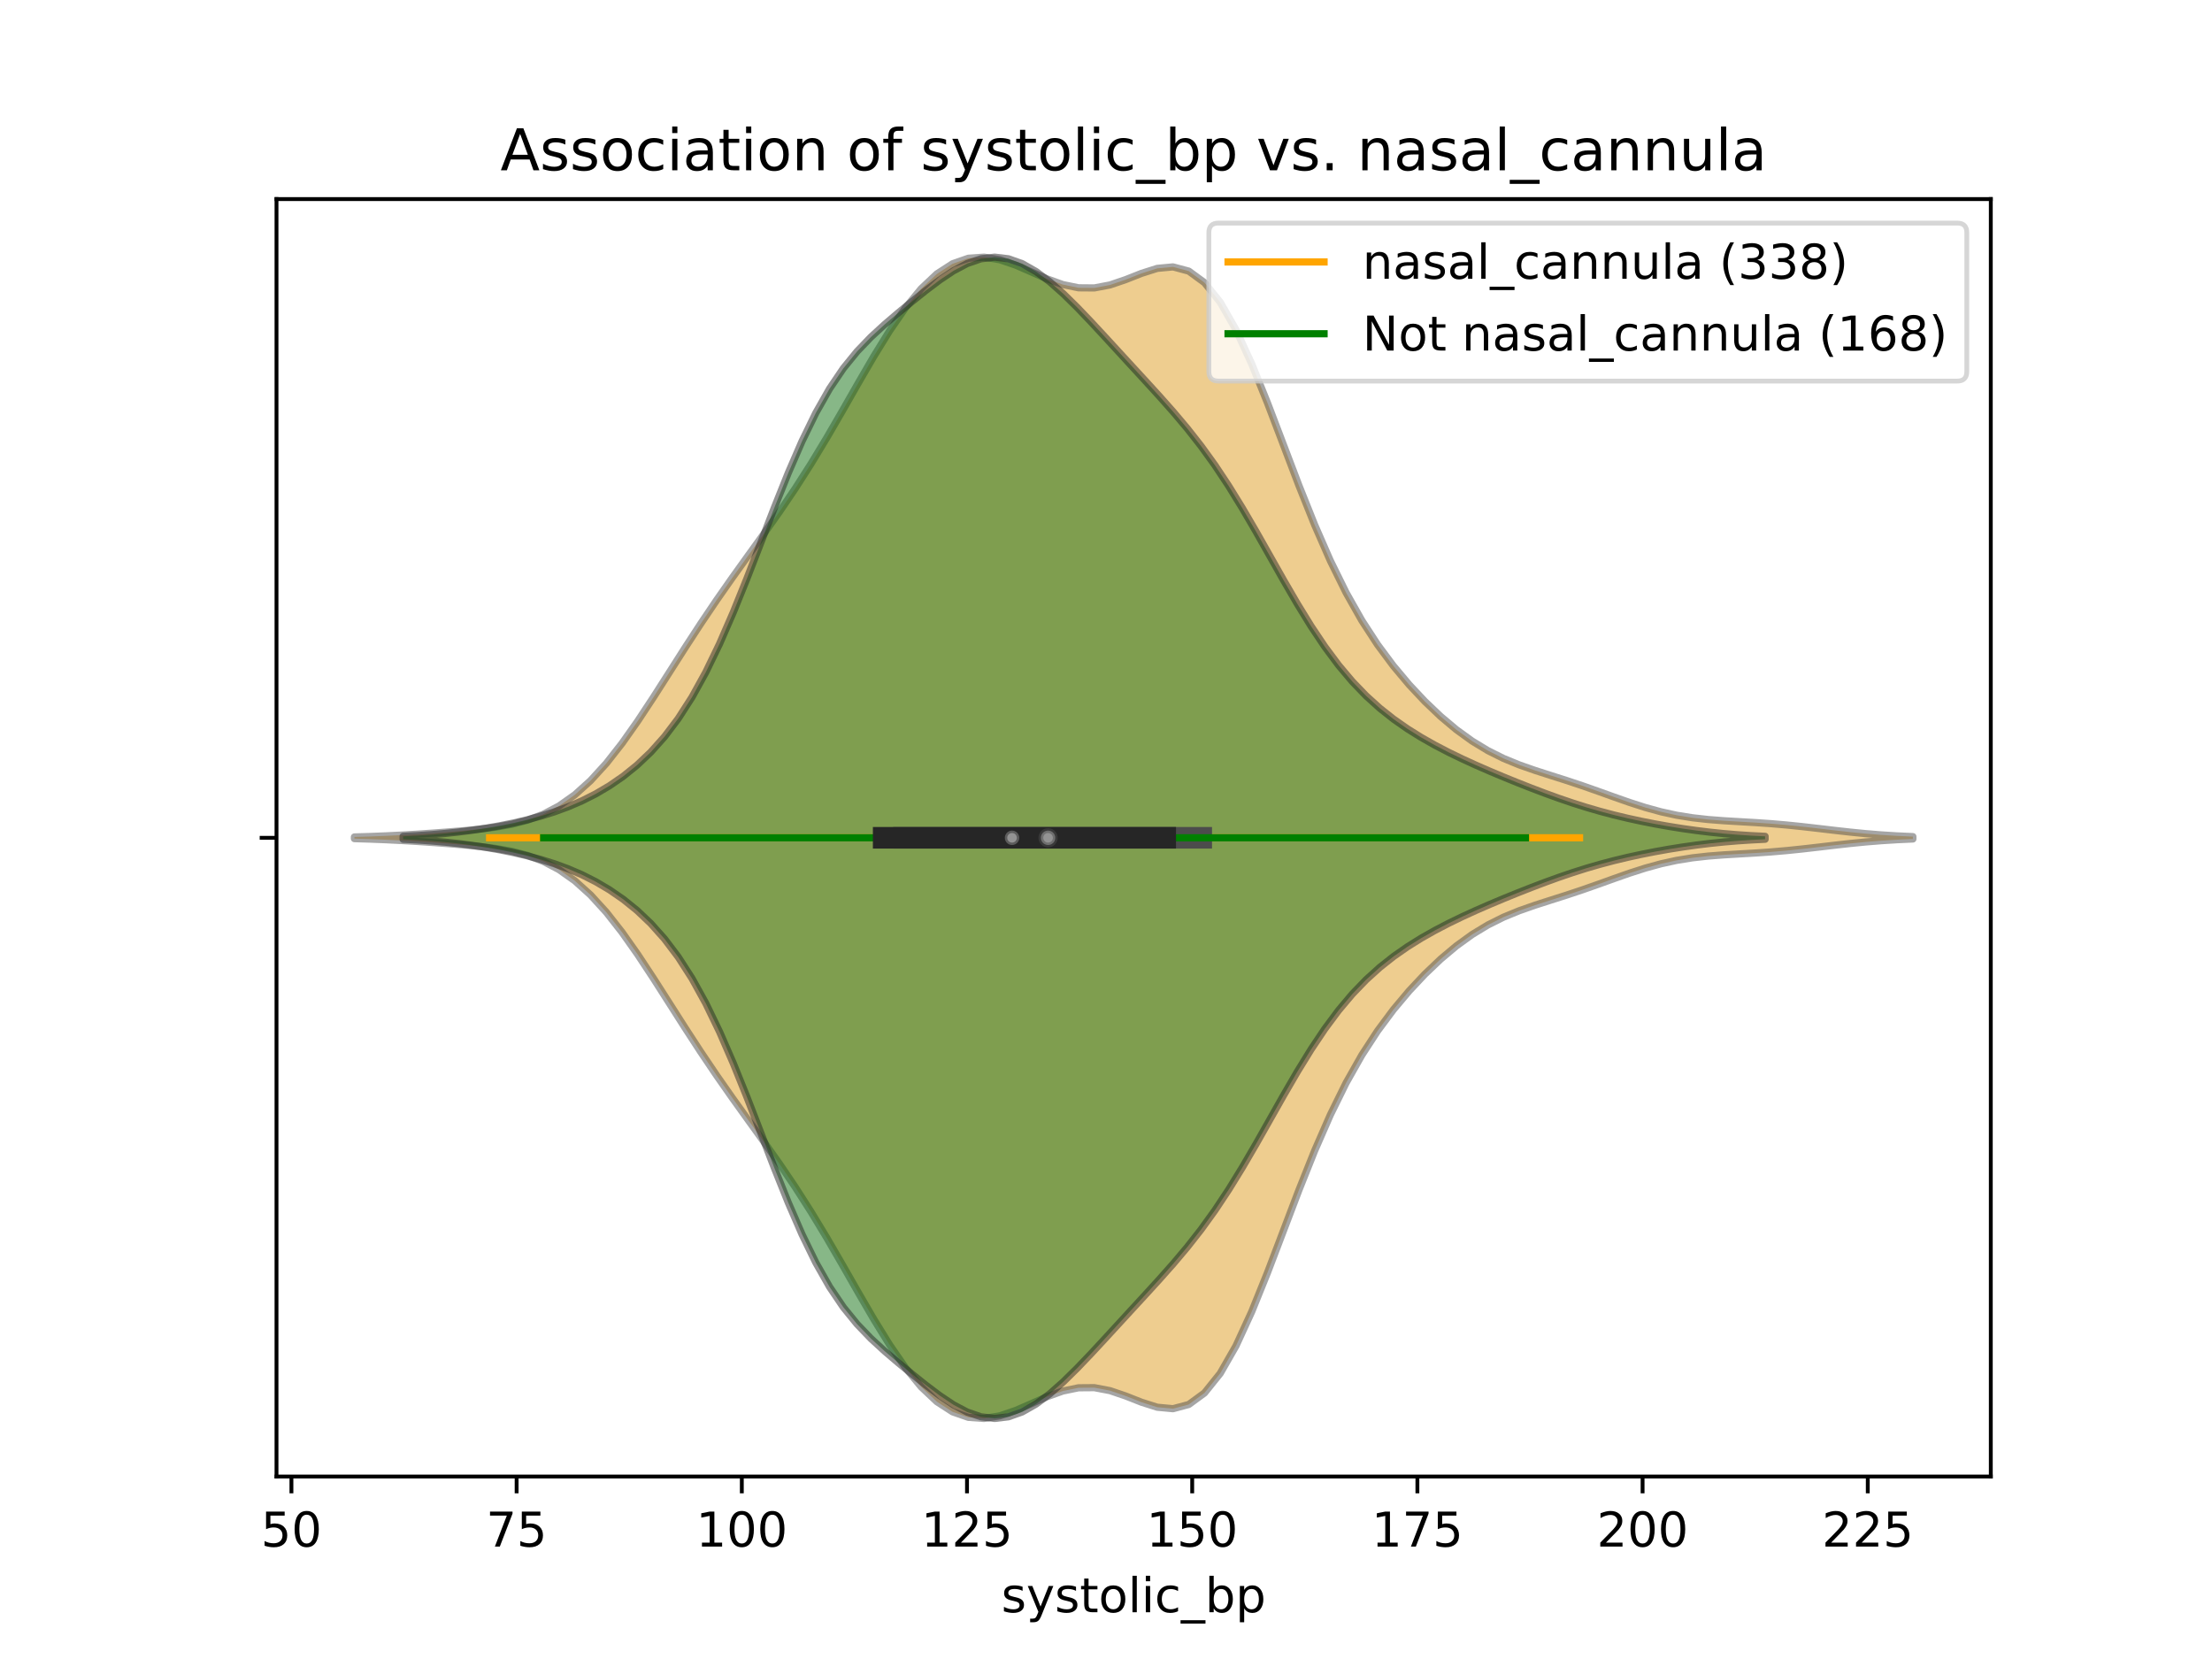<?xml version="1.0" encoding="utf-8" standalone="no"?>
<!DOCTYPE svg PUBLIC "-//W3C//DTD SVG 1.1//EN"
  "http://www.w3.org/Graphics/SVG/1.1/DTD/svg11.dtd">
<!-- Created with matplotlib (https://matplotlib.org/) -->
<svg height="345.6pt" version="1.1" viewBox="0 0 460.8 345.6" width="460.8pt" xmlns="http://www.w3.org/2000/svg" xmlns:xlink="http://www.w3.org/1999/xlink">
 <defs>
  <style type="text/css">
*{stroke-linecap:butt;stroke-linejoin:round;}
  </style>
 </defs>
 <g id="figure_1">
  <g id="patch_1">
   <path d="M 0 345.6 
L 460.8 345.6 
L 460.8 0 
L 0 0 
z
" style="fill:#ffffff;"/>
  </g>
  <g id="axes_1">
   <g id="patch_2">
    <path d="M 57.6 307.584 
L 414.72 307.584 
L 414.72 41.472 
L 57.6 41.472 
z
" style="fill:#ffffff;"/>
   </g>
   <g id="PolyCollection_1">
    <defs>
     <path d="M 73.833 -170.897 
L 73.833 -171.247 
L 77.112 -171.345 
L 80.391 -171.475 
L 83.671 -171.639 
L 86.95 -171.834 
L 90.229 -172.055 
L 93.509 -172.298 
L 96.788 -172.568 
L 100.067 -172.889 
L 103.347 -173.305 
L 106.626 -173.891 
L 109.905 -174.745 
L 113.185 -175.979 
L 116.464 -177.708 
L 119.743 -180.022 
L 123.023 -182.977 
L 126.302 -186.571 
L 129.581 -190.749 
L 132.861 -195.397 
L 136.14 -200.369 
L 139.42 -205.5 
L 142.699 -210.64 
L 145.978 -215.673 
L 149.258 -220.536 
L 152.537 -225.225 
L 155.816 -229.795 
L 159.096 -234.341 
L 162.375 -238.983 
L 165.654 -243.83 
L 168.934 -248.956 
L 172.213 -254.373 
L 175.492 -260.021 
L 178.772 -265.761 
L 182.051 -271.398 
L 185.33 -276.703 
L 188.61 -281.45 
L 191.889 -285.443 
L 195.168 -288.538 
L 198.448 -290.659 
L 201.727 -291.801 
L 205.006 -292.032 
L 208.286 -291.489 
L 211.565 -290.375 
L 214.844 -288.949 
L 218.124 -287.501 
L 221.403 -286.32 
L 224.682 -285.645 
L 227.962 -285.618 
L 231.241 -286.243 
L 234.52 -287.359 
L 237.8 -288.653 
L 241.079 -289.694 
L 244.358 -290.001 
L 247.638 -289.124 
L 250.917 -286.725 
L 254.196 -282.641 
L 257.476 -276.916 
L 260.755 -269.794 
L 264.034 -261.681 
L 267.314 -253.067 
L 270.593 -244.449 
L 273.872 -236.247 
L 277.152 -228.753 
L 280.431 -222.108 
L 283.71 -216.315 
L 286.99 -211.282 
L 290.269 -206.877 
L 293.548 -202.971 
L 296.828 -199.477 
L 300.107 -196.353 
L 303.386 -193.599 
L 306.666 -191.225 
L 309.945 -189.235 
L 313.224 -187.599 
L 316.504 -186.254 
L 319.783 -185.107 
L 323.062 -184.055 
L 326.342 -183.01 
L 329.621 -181.918 
L 332.9 -180.768 
L 336.18 -179.589 
L 339.459 -178.439 
L 342.739 -177.386 
L 346.018 -176.485 
L 349.297 -175.769 
L 352.577 -175.242 
L 355.856 -174.876 
L 359.135 -174.624 
L 362.415 -174.43 
L 365.694 -174.239 
L 368.973 -174.013 
L 372.253 -173.73 
L 375.532 -173.392 
L 378.811 -173.016 
L 382.091 -172.63 
L 385.37 -172.263 
L 388.649 -171.939 
L 391.929 -171.673 
L 395.208 -171.468 
L 398.487 -171.319 
L 398.487 -170.825 
L 398.487 -170.825 
L 395.208 -170.676 
L 391.929 -170.471 
L 388.649 -170.205 
L 385.37 -169.881 
L 382.091 -169.514 
L 378.811 -169.128 
L 375.532 -168.752 
L 372.253 -168.414 
L 368.973 -168.131 
L 365.694 -167.905 
L 362.415 -167.714 
L 359.135 -167.52 
L 355.856 -167.268 
L 352.577 -166.902 
L 349.297 -166.375 
L 346.018 -165.659 
L 342.739 -164.758 
L 339.459 -163.705 
L 336.18 -162.555 
L 332.9 -161.376 
L 329.621 -160.226 
L 326.342 -159.134 
L 323.062 -158.089 
L 319.783 -157.037 
L 316.504 -155.89 
L 313.224 -154.545 
L 309.945 -152.909 
L 306.666 -150.919 
L 303.386 -148.545 
L 300.107 -145.791 
L 296.828 -142.667 
L 293.548 -139.173 
L 290.269 -135.267 
L 286.99 -130.862 
L 283.71 -125.829 
L 280.431 -120.036 
L 277.152 -113.391 
L 273.872 -105.897 
L 270.593 -97.695 
L 267.314 -89.077 
L 264.034 -80.463 
L 260.755 -72.35 
L 257.476 -65.228 
L 254.196 -59.503 
L 250.917 -55.419 
L 247.638 -53.02 
L 244.358 -52.143 
L 241.079 -52.45 
L 237.8 -53.491 
L 234.52 -54.785 
L 231.241 -55.901 
L 227.962 -56.526 
L 224.682 -56.499 
L 221.403 -55.824 
L 218.124 -54.643 
L 214.844 -53.195 
L 211.565 -51.769 
L 208.286 -50.655 
L 205.006 -50.112 
L 201.727 -50.343 
L 198.448 -51.485 
L 195.168 -53.606 
L 191.889 -56.701 
L 188.61 -60.694 
L 185.33 -65.441 
L 182.051 -70.746 
L 178.772 -76.383 
L 175.492 -82.123 
L 172.213 -87.771 
L 168.934 -93.188 
L 165.654 -98.314 
L 162.375 -103.161 
L 159.096 -107.803 
L 155.816 -112.349 
L 152.537 -116.919 
L 149.258 -121.608 
L 145.978 -126.471 
L 142.699 -131.504 
L 139.42 -136.644 
L 136.14 -141.775 
L 132.861 -146.747 
L 129.581 -151.395 
L 126.302 -155.573 
L 123.023 -159.167 
L 119.743 -162.122 
L 116.464 -164.436 
L 113.185 -166.165 
L 109.905 -167.399 
L 106.626 -168.253 
L 103.347 -168.839 
L 100.067 -169.255 
L 96.788 -169.576 
L 93.509 -169.846 
L 90.229 -170.089 
L 86.95 -170.31 
L 83.671 -170.505 
L 80.391 -170.669 
L 77.112 -170.799 
L 73.833 -170.897 
z
" id="m62a062fa7e" style="stroke:#4c4c4c;stroke-opacity:0.5;stroke-width:1.5;"/>
    </defs>
    <g clip-path="url(#p3d7476fe04)">
     <use style="fill:#df9c20;fill-opacity:0.5;stroke:#4c4c4c;stroke-opacity:0.5;stroke-width:1.5;" x="0" xlink:href="#m62a062fa7e" y="345.6"/>
    </g>
   </g>
   <g id="PolyCollection_2">
    <defs>
     <path d="M 83.977 -170.767 
L 83.977 -171.377 
L 86.843 -171.522 
L 89.708 -171.715 
L 92.574 -171.96 
L 95.44 -172.265 
L 98.306 -172.632 
L 101.172 -173.063 
L 104.038 -173.565 
L 106.904 -174.143 
L 109.77 -174.81 
L 112.636 -175.582 
L 115.502 -176.481 
L 118.368 -177.535 
L 121.234 -178.769 
L 124.099 -180.215 
L 126.965 -181.906 
L 129.831 -183.882 
L 132.697 -186.195 
L 135.563 -188.914 
L 138.429 -192.123 
L 141.295 -195.914 
L 144.161 -200.372 
L 147.027 -205.555 
L 149.893 -211.47 
L 152.759 -218.05 
L 155.625 -225.148 
L 158.49 -232.541 
L 161.356 -239.955 
L 164.222 -247.097 
L 167.088 -253.703 
L 169.954 -259.58 
L 172.82 -264.63 
L 175.686 -268.865 
L 178.552 -272.389 
L 181.418 -275.374 
L 184.284 -278.006 
L 187.15 -280.451 
L 190.016 -282.808 
L 192.881 -285.099 
L 195.747 -287.263 
L 198.613 -289.18 
L 201.479 -290.702 
L 204.345 -291.687 
L 207.211 -292.032 
L 210.077 -291.69 
L 212.943 -290.674 
L 215.809 -289.047 
L 218.675 -286.908 
L 221.541 -284.37 
L 224.406 -281.551 
L 227.272 -278.554 
L 230.138 -275.465 
L 233.004 -272.344 
L 235.87 -269.226 
L 238.736 -266.111 
L 241.602 -262.967 
L 244.468 -259.735 
L 247.334 -256.335 
L 250.2 -252.684 
L 253.066 -248.717 
L 255.932 -244.402 
L 258.797 -239.756 
L 261.663 -234.848 
L 264.529 -229.791 
L 267.395 -224.725 
L 270.261 -219.798 
L 273.127 -215.144 
L 275.993 -210.863 
L 278.859 -207.014 
L 281.725 -203.612 
L 284.591 -200.638 
L 287.457 -198.047 
L 290.323 -195.78 
L 293.188 -193.778 
L 296.054 -191.988 
L 298.92 -190.366 
L 301.786 -188.874 
L 304.652 -187.486 
L 307.518 -186.176 
L 310.384 -184.927 
L 313.25 -183.725 
L 316.116 -182.56 
L 318.982 -181.432 
L 321.848 -180.344 
L 324.713 -179.307 
L 327.579 -178.33 
L 330.445 -177.423 
L 333.311 -176.591 
L 336.177 -175.833 
L 339.043 -175.145 
L 341.909 -174.523 
L 344.775 -173.959 
L 347.641 -173.449 
L 350.507 -172.992 
L 353.373 -172.589 
L 356.239 -172.24 
L 359.104 -171.946 
L 361.97 -171.706 
L 364.836 -171.518 
L 367.702 -171.375 
L 367.702 -170.769 
L 367.702 -170.769 
L 364.836 -170.626 
L 361.97 -170.438 
L 359.104 -170.198 
L 356.239 -169.904 
L 353.373 -169.555 
L 350.507 -169.152 
L 347.641 -168.695 
L 344.775 -168.185 
L 341.909 -167.621 
L 339.043 -166.999 
L 336.177 -166.311 
L 333.311 -165.553 
L 330.445 -164.721 
L 327.579 -163.814 
L 324.713 -162.837 
L 321.848 -161.8 
L 318.982 -160.712 
L 316.116 -159.584 
L 313.25 -158.419 
L 310.384 -157.217 
L 307.518 -155.968 
L 304.652 -154.658 
L 301.786 -153.27 
L 298.92 -151.778 
L 296.054 -150.156 
L 293.188 -148.366 
L 290.323 -146.364 
L 287.457 -144.097 
L 284.591 -141.506 
L 281.725 -138.532 
L 278.859 -135.13 
L 275.993 -131.281 
L 273.127 -127 
L 270.261 -122.346 
L 267.395 -117.419 
L 264.529 -112.353 
L 261.663 -107.296 
L 258.797 -102.388 
L 255.932 -97.742 
L 253.066 -93.427 
L 250.2 -89.46 
L 247.334 -85.809 
L 244.468 -82.409 
L 241.602 -79.177 
L 238.736 -76.033 
L 235.87 -72.918 
L 233.004 -69.8 
L 230.138 -66.679 
L 227.272 -63.59 
L 224.406 -60.593 
L 221.541 -57.774 
L 218.675 -55.236 
L 215.809 -53.097 
L 212.943 -51.47 
L 210.077 -50.454 
L 207.211 -50.112 
L 204.345 -50.457 
L 201.479 -51.442 
L 198.613 -52.964 
L 195.747 -54.881 
L 192.881 -57.045 
L 190.016 -59.336 
L 187.15 -61.693 
L 184.284 -64.138 
L 181.418 -66.77 
L 178.552 -69.755 
L 175.686 -73.279 
L 172.82 -77.514 
L 169.954 -82.564 
L 167.088 -88.441 
L 164.222 -95.047 
L 161.356 -102.189 
L 158.49 -109.603 
L 155.625 -116.996 
L 152.759 -124.094 
L 149.893 -130.674 
L 147.027 -136.589 
L 144.161 -141.772 
L 141.295 -146.23 
L 138.429 -150.021 
L 135.563 -153.23 
L 132.697 -155.949 
L 129.831 -158.262 
L 126.965 -160.238 
L 124.099 -161.929 
L 121.234 -163.375 
L 118.368 -164.609 
L 115.502 -165.663 
L 112.636 -166.562 
L 109.77 -167.334 
L 106.904 -168.001 
L 104.038 -168.579 
L 101.172 -169.081 
L 98.306 -169.512 
L 95.44 -169.879 
L 92.574 -170.184 
L 89.708 -170.429 
L 86.843 -170.622 
L 83.977 -170.767 
z
" id="m65efc81389" style="stroke:#262626;stroke-opacity:0.5;stroke-width:1.5;"/>
    </defs>
    <g clip-path="url(#p3d7476fe04)">
     <use style="fill:#107010;fill-opacity:0.5;stroke:#262626;stroke-opacity:0.5;stroke-width:1.5;" x="0" xlink:href="#m65efc81389" y="345.6"/>
    </g>
   </g>
   <g id="matplotlib.axis_1">
    <g id="xtick_1">
     <g id="line2d_1">
      <defs>
       <path d="M 0 0 
L 0 3.5 
" id="m0209c8f6e0" style="stroke:#000000;stroke-width:0.8;"/>
      </defs>
      <g>
       <use style="stroke:#000000;stroke-width:0.8;" x="60.71" xlink:href="#m0209c8f6e0" y="307.584"/>
      </g>
     </g>
     <g id="text_1">
      <!-- 50 -->
      <defs>
       <path d="M 10.797 72.906 
L 49.516 72.906 
L 49.516 64.594 
L 19.828 64.594 
L 19.828 46.734 
Q 21.969 47.469 24.109 47.828 
Q 26.266 48.188 28.422 48.188 
Q 40.625 48.188 47.75 41.5 
Q 54.891 34.812 54.891 23.391 
Q 54.891 11.625 47.562 5.094 
Q 40.234 -1.422 26.906 -1.422 
Q 22.312 -1.422 17.547 -0.641 
Q 12.797 0.141 7.719 1.703 
L 7.719 11.625 
Q 12.109 9.234 16.797 8.062 
Q 21.484 6.891 26.703 6.891 
Q 35.156 6.891 40.078 11.328 
Q 45.016 15.766 45.016 23.391 
Q 45.016 31 40.078 35.438 
Q 35.156 39.891 26.703 39.891 
Q 22.75 39.891 18.812 39.016 
Q 14.891 38.141 10.797 36.281 
z
" id="DejaVuSans-53"/>
       <path d="M 31.781 66.406 
Q 24.172 66.406 20.328 58.906 
Q 16.5 51.422 16.5 36.375 
Q 16.5 21.391 20.328 13.891 
Q 24.172 6.391 31.781 6.391 
Q 39.453 6.391 43.281 13.891 
Q 47.125 21.391 47.125 36.375 
Q 47.125 51.422 43.281 58.906 
Q 39.453 66.406 31.781 66.406 
z
M 31.781 74.219 
Q 44.047 74.219 50.516 64.516 
Q 56.984 54.828 56.984 36.375 
Q 56.984 17.969 50.516 8.266 
Q 44.047 -1.422 31.781 -1.422 
Q 19.531 -1.422 13.062 8.266 
Q 6.594 17.969 6.594 36.375 
Q 6.594 54.828 13.062 64.516 
Q 19.531 74.219 31.781 74.219 
z
" id="DejaVuSans-48"/>
      </defs>
      <g transform="translate(54.348 322.182)scale(0.1 -0.1)">
       <use xlink:href="#DejaVuSans-53"/>
       <use x="63.623" xlink:href="#DejaVuSans-48"/>
      </g>
     </g>
    </g>
    <g id="xtick_2">
     <g id="line2d_2">
      <g>
       <use style="stroke:#000000;stroke-width:0.8;" x="107.622" xlink:href="#m0209c8f6e0" y="307.584"/>
      </g>
     </g>
     <g id="text_2">
      <!-- 75 -->
      <defs>
       <path d="M 8.203 72.906 
L 55.078 72.906 
L 55.078 68.703 
L 28.609 0 
L 18.312 0 
L 43.219 64.594 
L 8.203 64.594 
z
" id="DejaVuSans-55"/>
      </defs>
      <g transform="translate(101.26 322.182)scale(0.1 -0.1)">
       <use xlink:href="#DejaVuSans-55"/>
       <use x="63.623" xlink:href="#DejaVuSans-53"/>
      </g>
     </g>
    </g>
    <g id="xtick_3">
     <g id="line2d_3">
      <g>
       <use style="stroke:#000000;stroke-width:0.8;" x="154.534" xlink:href="#m0209c8f6e0" y="307.584"/>
      </g>
     </g>
     <g id="text_3">
      <!-- 100 -->
      <defs>
       <path d="M 12.406 8.297 
L 28.516 8.297 
L 28.516 63.922 
L 10.984 60.406 
L 10.984 69.391 
L 28.422 72.906 
L 38.281 72.906 
L 38.281 8.297 
L 54.391 8.297 
L 54.391 0 
L 12.406 0 
z
" id="DejaVuSans-49"/>
      </defs>
      <g transform="translate(144.99 322.182)scale(0.1 -0.1)">
       <use xlink:href="#DejaVuSans-49"/>
       <use x="63.623" xlink:href="#DejaVuSans-48"/>
       <use x="127.246" xlink:href="#DejaVuSans-48"/>
      </g>
     </g>
    </g>
    <g id="xtick_4">
     <g id="line2d_4">
      <g>
       <use style="stroke:#000000;stroke-width:0.8;" x="201.445" xlink:href="#m0209c8f6e0" y="307.584"/>
      </g>
     </g>
     <g id="text_4">
      <!-- 125 -->
      <defs>
       <path d="M 19.188 8.297 
L 53.609 8.297 
L 53.609 0 
L 7.328 0 
L 7.328 8.297 
Q 12.938 14.109 22.625 23.891 
Q 32.328 33.688 34.812 36.531 
Q 39.547 41.844 41.422 45.531 
Q 43.312 49.219 43.312 52.781 
Q 43.312 58.594 39.234 62.25 
Q 35.156 65.922 28.609 65.922 
Q 23.969 65.922 18.812 64.312 
Q 13.672 62.703 7.812 59.422 
L 7.812 69.391 
Q 13.766 71.781 18.938 73 
Q 24.125 74.219 28.422 74.219 
Q 39.75 74.219 46.484 68.547 
Q 53.219 62.891 53.219 53.422 
Q 53.219 48.922 51.531 44.891 
Q 49.859 40.875 45.406 35.406 
Q 44.188 33.984 37.641 27.219 
Q 31.109 20.453 19.188 8.297 
z
" id="DejaVuSans-50"/>
      </defs>
      <g transform="translate(191.902 322.182)scale(0.1 -0.1)">
       <use xlink:href="#DejaVuSans-49"/>
       <use x="63.623" xlink:href="#DejaVuSans-50"/>
       <use x="127.246" xlink:href="#DejaVuSans-53"/>
      </g>
     </g>
    </g>
    <g id="xtick_5">
     <g id="line2d_5">
      <g>
       <use style="stroke:#000000;stroke-width:0.8;" x="248.357" xlink:href="#m0209c8f6e0" y="307.584"/>
      </g>
     </g>
     <g id="text_5">
      <!-- 150 -->
      <g transform="translate(238.813 322.182)scale(0.1 -0.1)">
       <use xlink:href="#DejaVuSans-49"/>
       <use x="63.623" xlink:href="#DejaVuSans-53"/>
       <use x="127.246" xlink:href="#DejaVuSans-48"/>
      </g>
     </g>
    </g>
    <g id="xtick_6">
     <g id="line2d_6">
      <g>
       <use style="stroke:#000000;stroke-width:0.8;" x="295.269" xlink:href="#m0209c8f6e0" y="307.584"/>
      </g>
     </g>
     <g id="text_6">
      <!-- 175 -->
      <g transform="translate(285.725 322.182)scale(0.1 -0.1)">
       <use xlink:href="#DejaVuSans-49"/>
       <use x="63.623" xlink:href="#DejaVuSans-55"/>
       <use x="127.246" xlink:href="#DejaVuSans-53"/>
      </g>
     </g>
    </g>
    <g id="xtick_7">
     <g id="line2d_7">
      <g>
       <use style="stroke:#000000;stroke-width:0.8;" x="342.18" xlink:href="#m0209c8f6e0" y="307.584"/>
      </g>
     </g>
     <g id="text_7">
      <!-- 200 -->
      <g transform="translate(332.637 322.182)scale(0.1 -0.1)">
       <use xlink:href="#DejaVuSans-50"/>
       <use x="63.623" xlink:href="#DejaVuSans-48"/>
       <use x="127.246" xlink:href="#DejaVuSans-48"/>
      </g>
     </g>
    </g>
    <g id="xtick_8">
     <g id="line2d_8">
      <g>
       <use style="stroke:#000000;stroke-width:0.8;" x="389.092" xlink:href="#m0209c8f6e0" y="307.584"/>
      </g>
     </g>
     <g id="text_8">
      <!-- 225 -->
      <g transform="translate(379.548 322.182)scale(0.1 -0.1)">
       <use xlink:href="#DejaVuSans-50"/>
       <use x="63.623" xlink:href="#DejaVuSans-50"/>
       <use x="127.246" xlink:href="#DejaVuSans-53"/>
      </g>
     </g>
    </g>
    <g id="text_9">
     <!-- systolic_bp -->
     <defs>
      <path d="M 44.281 53.078 
L 44.281 44.578 
Q 40.484 46.531 36.375 47.5 
Q 32.281 48.484 27.875 48.484 
Q 21.188 48.484 17.844 46.438 
Q 14.5 44.391 14.5 40.281 
Q 14.5 37.156 16.891 35.375 
Q 19.281 33.594 26.516 31.984 
L 29.594 31.297 
Q 39.156 29.25 43.188 25.516 
Q 47.219 21.781 47.219 15.094 
Q 47.219 7.469 41.188 3.016 
Q 35.156 -1.422 24.609 -1.422 
Q 20.219 -1.422 15.453 -0.562 
Q 10.688 0.297 5.422 2 
L 5.422 11.281 
Q 10.406 8.688 15.234 7.391 
Q 20.062 6.109 24.812 6.109 
Q 31.156 6.109 34.562 8.281 
Q 37.984 10.453 37.984 14.406 
Q 37.984 18.062 35.516 20.016 
Q 33.062 21.969 24.703 23.781 
L 21.578 24.516 
Q 13.234 26.266 9.516 29.906 
Q 5.812 33.547 5.812 39.891 
Q 5.812 47.609 11.281 51.797 
Q 16.75 56 26.812 56 
Q 31.781 56 36.172 55.266 
Q 40.578 54.547 44.281 53.078 
z
" id="DejaVuSans-115"/>
      <path d="M 32.172 -5.078 
Q 28.375 -14.844 24.75 -17.812 
Q 21.141 -20.797 15.094 -20.797 
L 7.906 -20.797 
L 7.906 -13.281 
L 13.188 -13.281 
Q 16.891 -13.281 18.938 -11.516 
Q 21 -9.766 23.484 -3.219 
L 25.094 0.875 
L 2.984 54.688 
L 12.5 54.688 
L 29.594 11.922 
L 46.688 54.688 
L 56.203 54.688 
z
" id="DejaVuSans-121"/>
      <path d="M 18.312 70.219 
L 18.312 54.688 
L 36.812 54.688 
L 36.812 47.703 
L 18.312 47.703 
L 18.312 18.016 
Q 18.312 11.328 20.141 9.422 
Q 21.969 7.516 27.594 7.516 
L 36.812 7.516 
L 36.812 0 
L 27.594 0 
Q 17.188 0 13.234 3.875 
Q 9.281 7.766 9.281 18.016 
L 9.281 47.703 
L 2.688 47.703 
L 2.688 54.688 
L 9.281 54.688 
L 9.281 70.219 
z
" id="DejaVuSans-116"/>
      <path d="M 30.609 48.391 
Q 23.391 48.391 19.188 42.75 
Q 14.984 37.109 14.984 27.297 
Q 14.984 17.484 19.156 11.844 
Q 23.344 6.203 30.609 6.203 
Q 37.797 6.203 41.984 11.859 
Q 46.188 17.531 46.188 27.297 
Q 46.188 37.016 41.984 42.703 
Q 37.797 48.391 30.609 48.391 
z
M 30.609 56 
Q 42.328 56 49.016 48.375 
Q 55.719 40.766 55.719 27.297 
Q 55.719 13.875 49.016 6.219 
Q 42.328 -1.422 30.609 -1.422 
Q 18.844 -1.422 12.172 6.219 
Q 5.516 13.875 5.516 27.297 
Q 5.516 40.766 12.172 48.375 
Q 18.844 56 30.609 56 
z
" id="DejaVuSans-111"/>
      <path d="M 9.422 75.984 
L 18.406 75.984 
L 18.406 0 
L 9.422 0 
z
" id="DejaVuSans-108"/>
      <path d="M 9.422 54.688 
L 18.406 54.688 
L 18.406 0 
L 9.422 0 
z
M 9.422 75.984 
L 18.406 75.984 
L 18.406 64.594 
L 9.422 64.594 
z
" id="DejaVuSans-105"/>
      <path d="M 48.781 52.594 
L 48.781 44.188 
Q 44.969 46.297 41.141 47.344 
Q 37.312 48.391 33.406 48.391 
Q 24.656 48.391 19.812 42.844 
Q 14.984 37.312 14.984 27.297 
Q 14.984 17.281 19.812 11.734 
Q 24.656 6.203 33.406 6.203 
Q 37.312 6.203 41.141 7.25 
Q 44.969 8.297 48.781 10.406 
L 48.781 2.094 
Q 45.016 0.344 40.984 -0.531 
Q 36.969 -1.422 32.422 -1.422 
Q 20.062 -1.422 12.781 6.344 
Q 5.516 14.109 5.516 27.297 
Q 5.516 40.672 12.859 48.328 
Q 20.219 56 33.016 56 
Q 37.156 56 41.109 55.141 
Q 45.062 54.297 48.781 52.594 
z
" id="DejaVuSans-99"/>
      <path d="M 50.984 -16.609 
L 50.984 -23.578 
L -0.984 -23.578 
L -0.984 -16.609 
z
" id="DejaVuSans-95"/>
      <path d="M 48.688 27.297 
Q 48.688 37.203 44.609 42.844 
Q 40.531 48.484 33.406 48.484 
Q 26.266 48.484 22.188 42.844 
Q 18.109 37.203 18.109 27.297 
Q 18.109 17.391 22.188 11.75 
Q 26.266 6.109 33.406 6.109 
Q 40.531 6.109 44.609 11.75 
Q 48.688 17.391 48.688 27.297 
z
M 18.109 46.391 
Q 20.953 51.266 25.266 53.625 
Q 29.594 56 35.594 56 
Q 45.562 56 51.781 48.094 
Q 58.016 40.188 58.016 27.297 
Q 58.016 14.406 51.781 6.484 
Q 45.562 -1.422 35.594 -1.422 
Q 29.594 -1.422 25.266 0.953 
Q 20.953 3.328 18.109 8.203 
L 18.109 0 
L 9.078 0 
L 9.078 75.984 
L 18.109 75.984 
z
" id="DejaVuSans-98"/>
      <path d="M 18.109 8.203 
L 18.109 -20.797 
L 9.078 -20.797 
L 9.078 54.688 
L 18.109 54.688 
L 18.109 46.391 
Q 20.953 51.266 25.266 53.625 
Q 29.594 56 35.594 56 
Q 45.562 56 51.781 48.094 
Q 58.016 40.188 58.016 27.297 
Q 58.016 14.406 51.781 6.484 
Q 45.562 -1.422 35.594 -1.422 
Q 29.594 -1.422 25.266 0.953 
Q 20.953 3.328 18.109 8.203 
z
M 48.688 27.297 
Q 48.688 37.203 44.609 42.844 
Q 40.531 48.484 33.406 48.484 
Q 26.266 48.484 22.188 42.844 
Q 18.109 37.203 18.109 27.297 
Q 18.109 17.391 22.188 11.75 
Q 26.266 6.109 33.406 6.109 
Q 40.531 6.109 44.609 11.75 
Q 48.688 17.391 48.688 27.297 
z
" id="DejaVuSans-112"/>
     </defs>
     <g transform="translate(208.596 335.861)scale(0.1 -0.1)">
      <use xlink:href="#DejaVuSans-115"/>
      <use x="52.1" xlink:href="#DejaVuSans-121"/>
      <use x="111.279" xlink:href="#DejaVuSans-115"/>
      <use x="163.379" xlink:href="#DejaVuSans-116"/>
      <use x="202.588" xlink:href="#DejaVuSans-111"/>
      <use x="263.77" xlink:href="#DejaVuSans-108"/>
      <use x="291.553" xlink:href="#DejaVuSans-105"/>
      <use x="319.336" xlink:href="#DejaVuSans-99"/>
      <use x="374.316" xlink:href="#DejaVuSans-95"/>
      <use x="424.316" xlink:href="#DejaVuSans-98"/>
      <use x="487.793" xlink:href="#DejaVuSans-112"/>
     </g>
    </g>
   </g>
   <g id="matplotlib.axis_2">
    <g id="ytick_1">
     <g id="line2d_9">
      <defs>
       <path d="M 0 0 
L -3.5 0 
" id="m817c379d6f" style="stroke:#000000;stroke-width:0.8;"/>
      </defs>
      <g>
       <use style="stroke:#000000;stroke-width:0.8;" x="57.6" xlink:href="#m817c379d6f" y="174.528"/>
      </g>
     </g>
    </g>
   </g>
   <g id="line2d_10">
    <path clip-path="url(#p3d7476fe04)" d="M 101.993 174.528 
L 329.045 174.528 
" style="fill:none;stroke:#ffa500;stroke-linecap:square;stroke-width:1.5;"/>
   </g>
   <g id="line2d_11">
    <path clip-path="url(#p3d7476fe04)" d="M 188.31 174.528 
L 250.233 174.528 
" style="fill:none;stroke:#4c4c4c;stroke-linecap:square;stroke-width:4.5;"/>
   </g>
   <g id="line2d_12">
    <path clip-path="url(#p3d7476fe04)" d="M 113.251 174.528 
L 317.786 174.528 
" style="fill:none;stroke:#008000;stroke-linecap:square;stroke-width:1.5;"/>
   </g>
   <g id="line2d_13">
    <path clip-path="url(#p3d7476fe04)" d="M 184.088 174.528 
L 242.728 174.528 
" style="fill:none;stroke:#262626;stroke-linecap:square;stroke-width:4.5;"/>
   </g>
   <g id="patch_3">
    <path d="M 57.6 307.584 
L 57.6 41.472 
" style="fill:none;stroke:#000000;stroke-linecap:square;stroke-linejoin:miter;stroke-width:0.8;"/>
   </g>
   <g id="patch_4">
    <path d="M 414.72 307.584 
L 414.72 41.472 
" style="fill:none;stroke:#000000;stroke-linecap:square;stroke-linejoin:miter;stroke-width:0.8;"/>
   </g>
   <g id="patch_5">
    <path d="M 57.6 307.584 
L 414.72 307.584 
" style="fill:none;stroke:#000000;stroke-linecap:square;stroke-linejoin:miter;stroke-width:0.8;"/>
   </g>
   <g id="patch_6">
    <path d="M 57.6 41.472 
L 414.72 41.472 
" style="fill:none;stroke:#000000;stroke-linecap:square;stroke-linejoin:miter;stroke-width:0.8;"/>
   </g>
   <g id="PathCollection_1">
    <defs>
     <path d="M 0 1.5 
C 0.398 1.5 0.779 1.342 1.061 1.061 
C 1.342 0.779 1.5 0.398 1.5 0 
C 1.5 -0.398 1.342 -0.779 1.061 -1.061 
C 0.779 -1.342 0.398 -1.5 0 -1.5 
C -0.398 -1.5 -0.779 -1.342 -1.061 -1.061 
C -1.342 -0.779 -1.5 -0.398 -1.5 0 
C -1.5 0.398 -1.342 0.779 -1.061 1.061 
C -0.779 1.342 -0.398 1.5 0 1.5 
z
" id="mc00b286a8b" style="stroke:#4c4c4c;stroke-opacity:0.5;"/>
    </defs>
    <g clip-path="url(#p3d7476fe04)">
     <use style="fill:#ffffff;fill-opacity:0.5;stroke:#4c4c4c;stroke-opacity:0.5;" x="218.334" xlink:href="#mc00b286a8b" y="174.528"/>
    </g>
   </g>
   <g id="PathCollection_2">
    <defs>
     <path d="M 0 1.5 
C 0.398 1.5 0.779 1.342 1.061 1.061 
C 1.342 0.779 1.5 0.398 1.5 0 
C 1.5 -0.398 1.342 -0.779 1.061 -1.061 
C 0.779 -1.342 0.398 -1.5 0 -1.5 
C -0.398 -1.5 -0.779 -1.342 -1.061 -1.061 
C -1.342 -0.779 -1.5 -0.398 -1.5 0 
C -1.5 0.398 -1.342 0.779 -1.061 1.061 
C -0.779 1.342 -0.398 1.5 0 1.5 
z
" id="mec6020480e" style="stroke:#262626;stroke-opacity:0.5;"/>
    </defs>
    <g clip-path="url(#p3d7476fe04)">
     <use style="fill:#ffffff;fill-opacity:0.5;stroke:#262626;stroke-opacity:0.5;" x="210.828" xlink:href="#mec6020480e" y="174.528"/>
    </g>
   </g>
   <g id="text_10">
    <!-- Association of systolic_bp vs. nasal_cannula -->
    <defs>
     <path d="M 34.188 63.188 
L 20.797 26.906 
L 47.609 26.906 
z
M 28.609 72.906 
L 39.797 72.906 
L 67.578 0 
L 57.328 0 
L 50.688 18.703 
L 17.828 18.703 
L 11.188 0 
L 0.781 0 
z
" id="DejaVuSans-65"/>
     <path d="M 34.281 27.484 
Q 23.391 27.484 19.188 25 
Q 14.984 22.516 14.984 16.5 
Q 14.984 11.719 18.141 8.906 
Q 21.297 6.109 26.703 6.109 
Q 34.188 6.109 38.703 11.406 
Q 43.219 16.703 43.219 25.484 
L 43.219 27.484 
z
M 52.203 31.203 
L 52.203 0 
L 43.219 0 
L 43.219 8.297 
Q 40.141 3.328 35.547 0.953 
Q 30.953 -1.422 24.312 -1.422 
Q 15.922 -1.422 10.953 3.297 
Q 6 8.016 6 15.922 
Q 6 25.141 12.172 29.828 
Q 18.359 34.516 30.609 34.516 
L 43.219 34.516 
L 43.219 35.406 
Q 43.219 41.609 39.141 45 
Q 35.062 48.391 27.688 48.391 
Q 23 48.391 18.547 47.266 
Q 14.109 46.141 10.016 43.891 
L 10.016 52.203 
Q 14.938 54.109 19.578 55.047 
Q 24.219 56 28.609 56 
Q 40.484 56 46.344 49.844 
Q 52.203 43.703 52.203 31.203 
z
" id="DejaVuSans-97"/>
     <path d="M 54.891 33.016 
L 54.891 0 
L 45.906 0 
L 45.906 32.719 
Q 45.906 40.484 42.875 44.328 
Q 39.844 48.188 33.797 48.188 
Q 26.516 48.188 22.312 43.547 
Q 18.109 38.922 18.109 30.906 
L 18.109 0 
L 9.078 0 
L 9.078 54.688 
L 18.109 54.688 
L 18.109 46.188 
Q 21.344 51.125 25.703 53.562 
Q 30.078 56 35.797 56 
Q 45.219 56 50.047 50.172 
Q 54.891 44.344 54.891 33.016 
z
" id="DejaVuSans-110"/>
     <path id="DejaVuSans-32"/>
     <path d="M 37.109 75.984 
L 37.109 68.5 
L 28.516 68.5 
Q 23.688 68.5 21.797 66.547 
Q 19.922 64.594 19.922 59.516 
L 19.922 54.688 
L 34.719 54.688 
L 34.719 47.703 
L 19.922 47.703 
L 19.922 0 
L 10.891 0 
L 10.891 47.703 
L 2.297 47.703 
L 2.297 54.688 
L 10.891 54.688 
L 10.891 58.5 
Q 10.891 67.625 15.141 71.797 
Q 19.391 75.984 28.609 75.984 
z
" id="DejaVuSans-102"/>
     <path d="M 2.984 54.688 
L 12.5 54.688 
L 29.594 8.797 
L 46.688 54.688 
L 56.203 54.688 
L 35.688 0 
L 23.484 0 
z
" id="DejaVuSans-118"/>
     <path d="M 10.688 12.406 
L 21 12.406 
L 21 0 
L 10.688 0 
z
" id="DejaVuSans-46"/>
     <path d="M 8.5 21.578 
L 8.5 54.688 
L 17.484 54.688 
L 17.484 21.922 
Q 17.484 14.156 20.5 10.266 
Q 23.531 6.391 29.594 6.391 
Q 36.859 6.391 41.078 11.031 
Q 45.312 15.672 45.312 23.688 
L 45.312 54.688 
L 54.297 54.688 
L 54.297 0 
L 45.312 0 
L 45.312 8.406 
Q 42.047 3.422 37.719 1 
Q 33.406 -1.422 27.688 -1.422 
Q 18.266 -1.422 13.375 4.438 
Q 8.5 10.297 8.5 21.578 
z
M 31.109 56 
z
" id="DejaVuSans-117"/>
    </defs>
    <g transform="translate(104.25 35.472)scale(0.12 -0.12)">
     <use xlink:href="#DejaVuSans-65"/>
     <use x="68.408" xlink:href="#DejaVuSans-115"/>
     <use x="120.508" xlink:href="#DejaVuSans-115"/>
     <use x="172.607" xlink:href="#DejaVuSans-111"/>
     <use x="233.789" xlink:href="#DejaVuSans-99"/>
     <use x="288.77" xlink:href="#DejaVuSans-105"/>
     <use x="316.553" xlink:href="#DejaVuSans-97"/>
     <use x="377.832" xlink:href="#DejaVuSans-116"/>
     <use x="417.041" xlink:href="#DejaVuSans-105"/>
     <use x="444.824" xlink:href="#DejaVuSans-111"/>
     <use x="506.006" xlink:href="#DejaVuSans-110"/>
     <use x="569.385" xlink:href="#DejaVuSans-32"/>
     <use x="601.172" xlink:href="#DejaVuSans-111"/>
     <use x="662.354" xlink:href="#DejaVuSans-102"/>
     <use x="697.559" xlink:href="#DejaVuSans-32"/>
     <use x="729.346" xlink:href="#DejaVuSans-115"/>
     <use x="781.445" xlink:href="#DejaVuSans-121"/>
     <use x="840.625" xlink:href="#DejaVuSans-115"/>
     <use x="892.725" xlink:href="#DejaVuSans-116"/>
     <use x="931.934" xlink:href="#DejaVuSans-111"/>
     <use x="993.115" xlink:href="#DejaVuSans-108"/>
     <use x="1020.898" xlink:href="#DejaVuSans-105"/>
     <use x="1048.682" xlink:href="#DejaVuSans-99"/>
     <use x="1103.662" xlink:href="#DejaVuSans-95"/>
     <use x="1153.662" xlink:href="#DejaVuSans-98"/>
     <use x="1217.139" xlink:href="#DejaVuSans-112"/>
     <use x="1280.615" xlink:href="#DejaVuSans-32"/>
     <use x="1312.402" xlink:href="#DejaVuSans-118"/>
     <use x="1371.582" xlink:href="#DejaVuSans-115"/>
     <use x="1423.682" xlink:href="#DejaVuSans-46"/>
     <use x="1455.469" xlink:href="#DejaVuSans-32"/>
     <use x="1487.256" xlink:href="#DejaVuSans-110"/>
     <use x="1550.635" xlink:href="#DejaVuSans-97"/>
     <use x="1611.914" xlink:href="#DejaVuSans-115"/>
     <use x="1664.014" xlink:href="#DejaVuSans-97"/>
     <use x="1725.293" xlink:href="#DejaVuSans-108"/>
     <use x="1753.076" xlink:href="#DejaVuSans-95"/>
     <use x="1803.076" xlink:href="#DejaVuSans-99"/>
     <use x="1858.057" xlink:href="#DejaVuSans-97"/>
     <use x="1919.336" xlink:href="#DejaVuSans-110"/>
     <use x="1982.715" xlink:href="#DejaVuSans-110"/>
     <use x="2046.094" xlink:href="#DejaVuSans-117"/>
     <use x="2109.473" xlink:href="#DejaVuSans-108"/>
     <use x="2137.256" xlink:href="#DejaVuSans-97"/>
    </g>
   </g>
   <g id="legend_1">
    <g id="patch_7">
     <path d="M 253.826 79.385 
L 407.72 79.385 
Q 409.72 79.385 409.72 77.385 
L 409.72 48.472 
Q 409.72 46.472 407.72 46.472 
L 253.826 46.472 
Q 251.826 46.472 251.826 48.472 
L 251.826 77.385 
Q 251.826 79.385 253.826 79.385 
z
" style="fill:#ffffff;opacity:0.8;stroke:#cccccc;stroke-linejoin:miter;"/>
    </g>
    <g id="line2d_14">
     <path d="M 255.826 54.57 
L 275.826 54.57 
" style="fill:none;stroke:#ffa500;stroke-linecap:square;stroke-width:1.5;"/>
    </g>
    <g id="line2d_15"/>
    <g id="text_11">
     <!-- nasal_cannula (338) -->
     <defs>
      <path d="M 31 75.875 
Q 24.469 64.656 21.281 53.656 
Q 18.109 42.672 18.109 31.391 
Q 18.109 20.125 21.312 9.062 
Q 24.516 -2 31 -13.188 
L 23.188 -13.188 
Q 15.875 -1.703 12.234 9.375 
Q 8.594 20.453 8.594 31.391 
Q 8.594 42.281 12.203 53.312 
Q 15.828 64.359 23.188 75.875 
z
" id="DejaVuSans-40"/>
      <path d="M 40.578 39.312 
Q 47.656 37.797 51.625 33 
Q 55.609 28.219 55.609 21.188 
Q 55.609 10.406 48.188 4.484 
Q 40.766 -1.422 27.094 -1.422 
Q 22.516 -1.422 17.656 -0.516 
Q 12.797 0.391 7.625 2.203 
L 7.625 11.719 
Q 11.719 9.328 16.594 8.109 
Q 21.484 6.891 26.812 6.891 
Q 36.078 6.891 40.938 10.547 
Q 45.797 14.203 45.797 21.188 
Q 45.797 27.641 41.281 31.266 
Q 36.766 34.906 28.719 34.906 
L 20.219 34.906 
L 20.219 43.016 
L 29.109 43.016 
Q 36.375 43.016 40.234 45.922 
Q 44.094 48.828 44.094 54.297 
Q 44.094 59.906 40.109 62.906 
Q 36.141 65.922 28.719 65.922 
Q 24.656 65.922 20.016 65.031 
Q 15.375 64.156 9.812 62.312 
L 9.812 71.094 
Q 15.438 72.656 20.344 73.438 
Q 25.25 74.219 29.594 74.219 
Q 40.828 74.219 47.359 69.109 
Q 53.906 64.016 53.906 55.328 
Q 53.906 49.266 50.438 45.094 
Q 46.969 40.922 40.578 39.312 
z
" id="DejaVuSans-51"/>
      <path d="M 31.781 34.625 
Q 24.75 34.625 20.719 30.859 
Q 16.703 27.094 16.703 20.516 
Q 16.703 13.922 20.719 10.156 
Q 24.75 6.391 31.781 6.391 
Q 38.812 6.391 42.859 10.172 
Q 46.922 13.969 46.922 20.516 
Q 46.922 27.094 42.891 30.859 
Q 38.875 34.625 31.781 34.625 
z
M 21.922 38.812 
Q 15.578 40.375 12.031 44.719 
Q 8.5 49.078 8.5 55.328 
Q 8.5 64.062 14.719 69.141 
Q 20.953 74.219 31.781 74.219 
Q 42.672 74.219 48.875 69.141 
Q 55.078 64.062 55.078 55.328 
Q 55.078 49.078 51.531 44.719 
Q 48 40.375 41.703 38.812 
Q 48.828 37.156 52.797 32.312 
Q 56.781 27.484 56.781 20.516 
Q 56.781 9.906 50.312 4.234 
Q 43.844 -1.422 31.781 -1.422 
Q 19.734 -1.422 13.25 4.234 
Q 6.781 9.906 6.781 20.516 
Q 6.781 27.484 10.781 32.312 
Q 14.797 37.156 21.922 38.812 
z
M 18.312 54.391 
Q 18.312 48.734 21.844 45.562 
Q 25.391 42.391 31.781 42.391 
Q 38.141 42.391 41.719 45.562 
Q 45.312 48.734 45.312 54.391 
Q 45.312 60.062 41.719 63.234 
Q 38.141 66.406 31.781 66.406 
Q 25.391 66.406 21.844 63.234 
Q 18.312 60.062 18.312 54.391 
z
" id="DejaVuSans-56"/>
      <path d="M 8.016 75.875 
L 15.828 75.875 
Q 23.141 64.359 26.781 53.312 
Q 30.422 42.281 30.422 31.391 
Q 30.422 20.453 26.781 9.375 
Q 23.141 -1.703 15.828 -13.188 
L 8.016 -13.188 
Q 14.5 -2 17.703 9.062 
Q 20.906 20.125 20.906 31.391 
Q 20.906 42.672 17.703 53.656 
Q 14.5 64.656 8.016 75.875 
z
" id="DejaVuSans-41"/>
     </defs>
     <g transform="translate(283.826 58.07)scale(0.1 -0.1)">
      <use xlink:href="#DejaVuSans-110"/>
      <use x="63.379" xlink:href="#DejaVuSans-97"/>
      <use x="124.658" xlink:href="#DejaVuSans-115"/>
      <use x="176.758" xlink:href="#DejaVuSans-97"/>
      <use x="238.037" xlink:href="#DejaVuSans-108"/>
      <use x="265.82" xlink:href="#DejaVuSans-95"/>
      <use x="315.82" xlink:href="#DejaVuSans-99"/>
      <use x="370.801" xlink:href="#DejaVuSans-97"/>
      <use x="432.08" xlink:href="#DejaVuSans-110"/>
      <use x="495.459" xlink:href="#DejaVuSans-110"/>
      <use x="558.838" xlink:href="#DejaVuSans-117"/>
      <use x="622.217" xlink:href="#DejaVuSans-108"/>
      <use x="650" xlink:href="#DejaVuSans-97"/>
      <use x="711.279" xlink:href="#DejaVuSans-32"/>
      <use x="743.066" xlink:href="#DejaVuSans-40"/>
      <use x="782.08" xlink:href="#DejaVuSans-51"/>
      <use x="845.703" xlink:href="#DejaVuSans-51"/>
      <use x="909.326" xlink:href="#DejaVuSans-56"/>
      <use x="972.949" xlink:href="#DejaVuSans-41"/>
     </g>
    </g>
    <g id="line2d_16">
     <path d="M 255.826 69.527 
L 275.826 69.527 
" style="fill:none;stroke:#008000;stroke-linecap:square;stroke-width:1.5;"/>
    </g>
    <g id="line2d_17"/>
    <g id="text_12">
     <!-- Not nasal_cannula (168) -->
     <defs>
      <path d="M 9.812 72.906 
L 23.094 72.906 
L 55.422 11.922 
L 55.422 72.906 
L 64.984 72.906 
L 64.984 0 
L 51.703 0 
L 19.391 60.984 
L 19.391 0 
L 9.812 0 
z
" id="DejaVuSans-78"/>
      <path d="M 33.016 40.375 
Q 26.375 40.375 22.484 35.828 
Q 18.609 31.297 18.609 23.391 
Q 18.609 15.531 22.484 10.953 
Q 26.375 6.391 33.016 6.391 
Q 39.656 6.391 43.531 10.953 
Q 47.406 15.531 47.406 23.391 
Q 47.406 31.297 43.531 35.828 
Q 39.656 40.375 33.016 40.375 
z
M 52.594 71.297 
L 52.594 62.312 
Q 48.875 64.062 45.094 64.984 
Q 41.312 65.922 37.594 65.922 
Q 27.828 65.922 22.672 59.328 
Q 17.531 52.734 16.797 39.406 
Q 19.672 43.656 24.016 45.922 
Q 28.375 48.188 33.594 48.188 
Q 44.578 48.188 50.953 41.516 
Q 57.328 34.859 57.328 23.391 
Q 57.328 12.156 50.688 5.359 
Q 44.047 -1.422 33.016 -1.422 
Q 20.359 -1.422 13.672 8.266 
Q 6.984 17.969 6.984 36.375 
Q 6.984 53.656 15.188 63.938 
Q 23.391 74.219 37.203 74.219 
Q 40.922 74.219 44.703 73.484 
Q 48.484 72.75 52.594 71.297 
z
" id="DejaVuSans-54"/>
     </defs>
     <g transform="translate(283.826 73.027)scale(0.1 -0.1)">
      <use xlink:href="#DejaVuSans-78"/>
      <use x="74.805" xlink:href="#DejaVuSans-111"/>
      <use x="135.986" xlink:href="#DejaVuSans-116"/>
      <use x="175.195" xlink:href="#DejaVuSans-32"/>
      <use x="206.982" xlink:href="#DejaVuSans-110"/>
      <use x="270.361" xlink:href="#DejaVuSans-97"/>
      <use x="331.641" xlink:href="#DejaVuSans-115"/>
      <use x="383.74" xlink:href="#DejaVuSans-97"/>
      <use x="445.02" xlink:href="#DejaVuSans-108"/>
      <use x="472.803" xlink:href="#DejaVuSans-95"/>
      <use x="522.803" xlink:href="#DejaVuSans-99"/>
      <use x="577.783" xlink:href="#DejaVuSans-97"/>
      <use x="639.062" xlink:href="#DejaVuSans-110"/>
      <use x="702.441" xlink:href="#DejaVuSans-110"/>
      <use x="765.82" xlink:href="#DejaVuSans-117"/>
      <use x="829.199" xlink:href="#DejaVuSans-108"/>
      <use x="856.982" xlink:href="#DejaVuSans-97"/>
      <use x="918.262" xlink:href="#DejaVuSans-32"/>
      <use x="950.049" xlink:href="#DejaVuSans-40"/>
      <use x="989.062" xlink:href="#DejaVuSans-49"/>
      <use x="1052.686" xlink:href="#DejaVuSans-54"/>
      <use x="1116.309" xlink:href="#DejaVuSans-56"/>
      <use x="1179.932" xlink:href="#DejaVuSans-41"/>
     </g>
    </g>
   </g>
  </g>
 </g>
 <defs>
  <clipPath id="p3d7476fe04">
   <rect height="266.112" width="357.12" x="57.6" y="41.472"/>
  </clipPath>
 </defs>
</svg>

